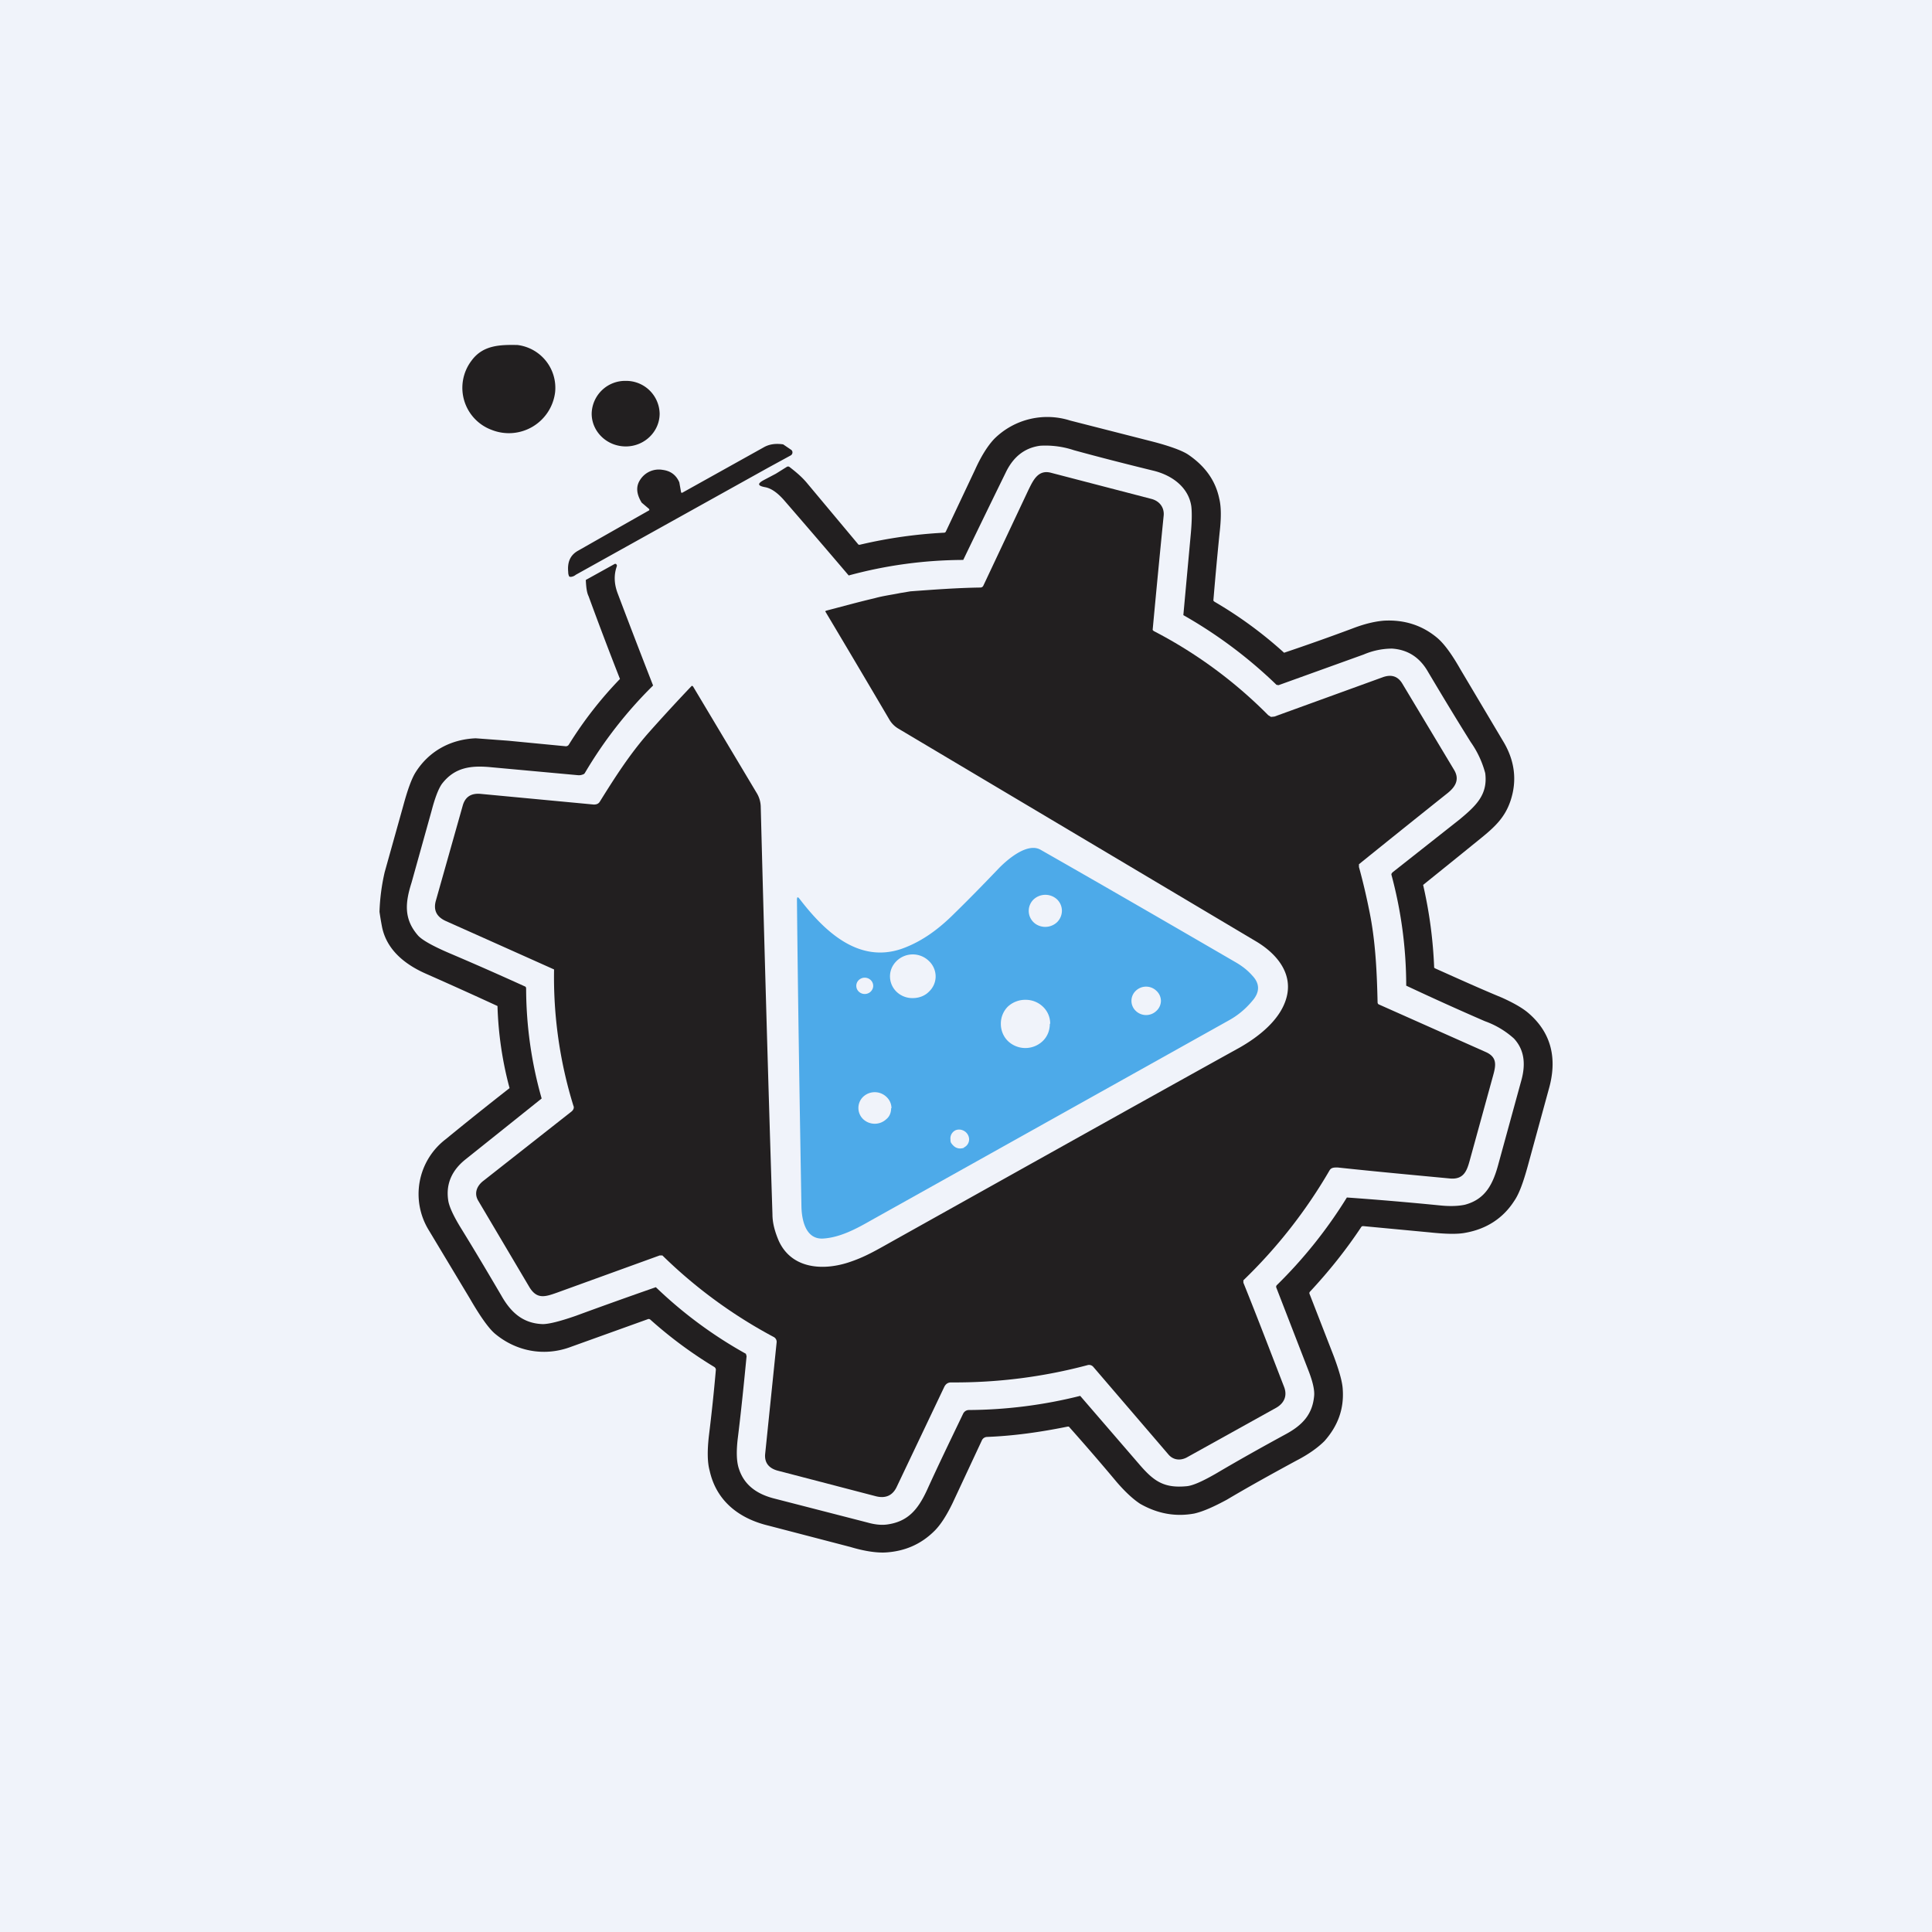<!-- by TradingView --><svg width="56" height="56" viewBox="0 0 56 56" xmlns="http://www.w3.org/2000/svg"><path fill="#F0F3FA" d="M0 0h56v56H0z"/><path d="M15 10a1.25 1.25 0 0 1 1.09 1.37 1.35 1.35 0 0 1-1.84 1.09 1.3 1.3 0 0 1-.58-2.01C14 10 14.5 9.99 15 10ZM18.14 12.94c.54 0 .98-.43.98-.95a.97.97 0 0 0-.98-.95.97.97 0 0 0-.99.95c0 .52.44.95.99.95ZM11 26.43a5.92 5.92 0 0 1 .15-1.15l.54-1.93c.13-.48.25-.8.36-.97.38-.6 1-.95 1.74-.98l.94.07 1.66.16a.1.1 0 0 0 .1-.05 11.27 11.27 0 0 1 1.48-1.9 108.78 108.78 0 0 1-.91-2.4c-.05-.1-.07-.25-.08-.47l.83-.46a.05.05 0 0 1 .05 0l.02.03v.03c-.09.25-.08.51.02.78a257.53 257.53 0 0 0 1.03 2.68 12.4 12.4 0 0 0-1.98 2.54.1.1 0 0 1-.06.04.3.3 0 0 1-.13.02l-2.51-.23c-.6-.06-1.07 0-1.44.48-.1.14-.2.4-.3.78l-.58 2.08c-.18.57-.24 1.05.19 1.54.12.13.42.3.91.51.8.34 1.52.66 2.18.96.03.01.04.03.04.07a11.73 11.73 0 0 0 .45 3.18 1613.17 1613.17 0 0 1-2.2 1.76c-.38.3-.58.69-.51 1.18.02.17.14.44.36.8.42.68.81 1.34 1.18 1.97.27.48.62.81 1.2.83.18 0 .5-.08.96-.24a142.93 142.93 0 0 1 2.32-.83 12.57 12.57 0 0 0 2.61 1.93l.02.07c-.08.82-.16 1.62-.26 2.42-.04.37-.03.65.04.85.14.43.47.71 1 .85l2.72.7c.21.06.4.08.56.06.62-.08.91-.44 1.17-1 .34-.75.7-1.49 1.05-2.22.04-.07.1-.1.17-.1a13.56 13.56 0 0 0 3.22-.41 10219.63 10219.63 0 0 1 1.7 1.97c.42.49.71.71 1.37.65.18-.01.47-.14.87-.37.66-.39 1.34-.77 2.02-1.14.48-.26.77-.57.82-1.1.02-.17-.04-.43-.17-.76l-.93-2.4c0-.02 0-.04.02-.06a13.5 13.5 0 0 0 2.03-2.54 95.74 95.74 0 0 1 2.7.23c.29.03.53.02.72-.02.6-.16.82-.6.98-1.21l.65-2.37c.15-.52.08-.93-.21-1.24a2.52 2.52 0 0 0-.84-.5 84.6 84.6 0 0 1-2.28-1.03 12.4 12.4 0 0 0-.43-3.22c0-.03.02-.05.04-.07l1.94-1.53c.48-.4.82-.72.74-1.34a2.82 2.82 0 0 0-.42-.9c-.42-.67-.83-1.35-1.24-2.04-.24-.42-.59-.64-1.04-.67a2.1 2.1 0 0 0-.82.17l-2.47.89-.06-.01a13.37 13.37 0 0 0-2.7-2.02 3224.87 3224.87 0 0 1 .22-2.4c.03-.35.03-.6.01-.76-.08-.53-.53-.88-1.07-1.02-.82-.2-1.6-.4-2.33-.6a2.6 2.6 0 0 0-.98-.13c-.45.06-.78.32-1 .78a449.94 449.94 0 0 0-1.23 2.53 12.8 12.8 0 0 0-3.32.45 304.51 304.51 0 0 0-1.89-2.2c-.18-.2-.36-.33-.54-.36-.21-.04-.22-.1-.04-.2l.36-.19.32-.2a.07.07 0 0 1 .08.01c.18.14.35.28.5.46l1.48 1.77c.01.02.03.02.05.02a13.67 13.67 0 0 1 2.46-.35l.03-.02.85-1.8c.18-.4.37-.7.56-.9a2.18 2.18 0 0 1 2.2-.53l2.39.61c.5.13.85.26 1.02.37.49.33.8.75.91 1.28.06.24.06.57.01 1a108.75 108.75 0 0 0-.18 1.96l.03.03a11.96 11.96 0 0 1 2.02 1.48 64.21 64.21 0 0 0 2-.71c.34-.13.64-.2.9-.22.58-.03 1.1.13 1.54.5.2.17.42.47.67.91l1.23 2.07c.35.57.42 1.16.22 1.75-.16.47-.44.74-.86 1.08a572.2 572.2 0 0 1-1.67 1.35 12.88 12.88 0 0 1 .32 2.4l.03.02c.67.3 1.31.59 1.94.85.33.15.6.3.78.46.64.56.83 1.3.57 2.2l-.61 2.23c-.13.47-.25.8-.39 1-.32.5-.8.81-1.4.92-.24.05-.59.04-1.06-.01l-1.91-.18c-.03 0-.04 0-.06.02-.45.68-.95 1.3-1.49 1.88a.06.06 0 0 0-.01.07l.7 1.8c.16.43.25.75.26.96.04.57-.14 1.06-.53 1.5-.18.18-.45.38-.82.57-.7.38-1.37.75-2.01 1.13-.37.2-.68.34-.94.4-.54.1-1.06.01-1.57-.28-.2-.13-.43-.34-.68-.63a67.8 67.8 0 0 0-1.39-1.61h-.03c-.79.16-1.56.27-2.34.3a.17.17 0 0 0-.15.1l-.85 1.82c-.17.35-.34.62-.52.8-.4.4-.88.6-1.44.63-.26.01-.6-.04-1-.16l-2.38-.62c-.87-.21-1.51-.73-1.7-1.59-.07-.25-.07-.6-.02-1.03a53 53 0 0 0 .2-1.9.1.1 0 0 0-.05-.08 12.4 12.4 0 0 1-1.85-1.37.07.07 0 0 0-.08-.01l-2.28.82c-.75.26-1.54.1-2.14-.4-.18-.15-.43-.5-.73-1.02l-1.19-1.98a2 2 0 0 1 .49-2.64 99.1 99.1 0 0 1 1.85-1.48 10.32 10.32 0 0 1-.35-2.38 142.48 142.48 0 0 0-2.06-.93c-.62-.27-1.16-.7-1.29-1.38a9.84 9.84 0 0 1-.07-.42ZM22.7 12.88l.22.15a.1.1 0 0 1 .04.04.1.1 0 0 1-.04.13l-.66.36-5.57 3.1a.26.26 0 0 1-.14.06c-.03 0-.05 0-.06-.03a.28.28 0 0 1-.02-.11c-.03-.3.07-.5.29-.62a1493.72 1493.72 0 0 1 2.06-1.17v-.03l-.02-.02-.2-.17c-.16-.26-.17-.48-.04-.67a.64.64 0 0 1 .65-.28c.23.03.39.15.48.36l.05.28c0 .02.02.03.04.02l2.35-1.31c.17-.1.36-.12.57-.09Z" fill="#221F20"/><path d="m39.98 29.12 3.1 1.38c.32.15.28.38.2.67l-.68 2.47c-.08.29-.17.55-.56.52-1.06-.1-2.15-.2-3.27-.32-.1 0-.18 0-.23.08a14.62 14.62 0 0 1-2.5 3.19v.07c.42 1.04.8 2.04 1.18 3.02.1.26 0 .47-.22.6l-2.61 1.45c-.2.1-.4.06-.53-.1l-2.17-2.53a.16.16 0 0 0-.17-.05c-1.28.34-2.6.51-3.95.5-.1 0-.16.05-.2.13L26 43.08c-.12.27-.33.36-.61.29l-2.84-.74c-.27-.07-.4-.24-.37-.5l.33-3.21a.16.16 0 0 0-.09-.17 14.05 14.05 0 0 1-3.22-2.36h-.08l-2.98 1.08c-.34.12-.58.2-.8-.17l-1.48-2.5c-.13-.22-.03-.44.16-.58l2.53-1.99c.07-.05.1-.12.07-.18a12.62 12.62 0 0 1-.56-3.95 2442.45 2442.45 0 0 0-3.13-1.4c-.27-.12-.37-.31-.3-.58l.78-2.76c.07-.26.24-.37.51-.35l3.29.31c.08 0 .14-.02.18-.09.43-.69.85-1.35 1.4-1.98a54.42 54.42 0 0 1 1.26-1.37.05.05 0 0 1 .04.02l1.84 3.08a.8.8 0 0 1 .12.39c.1 3.84.21 7.79.34 11.83 0 .25.07.5.18.76.36.8 1.24.88 2 .64.5-.16.81-.35 1.4-.68 3.33-1.86 6.65-3.72 9.97-5.56.56-.32 1.16-.8 1.34-1.41.22-.73-.28-1.32-.9-1.68l-10.34-6.15a.73.73 0 0 1-.26-.26 548.4 548.4 0 0 0-1.86-3.14l.01-.01.02-.01c.46-.12.93-.25 1.4-.36.25-.07.5-.1.74-.15l.3-.05c.68-.05 1.35-.1 2.02-.11.05 0 .08-.02.1-.07l1.3-2.76c.13-.26.27-.59.64-.5l2.92.76c.24.06.38.25.36.48a484.5 484.5 0 0 0-.32 3.32l.03.03a13.23 13.23 0 0 1 3.32 2.44l.08.05.1-.01 3.14-1.14c.25-.09.44-.03.57.19l1.5 2.5c.16.27.04.48-.18.66a494.5 494.5 0 0 0-2.58 2.07v.08c.11.4.21.82.3 1.27.18.87.22 1.77.24 2.65 0 .04.02.06.05.07Z" fill="#221F20"/><path d="M25.2 35.4c-.42.24-.87.47-1.34.5-.51.03-.62-.54-.63-.92-.05-2.92-.1-5.88-.13-8.9 0-.08.02-.1.08-.02.7.91 1.69 1.88 2.96 1.44.59-.21 1.08-.58 1.52-1.02.42-.41.84-.84 1.28-1.3.24-.25.83-.77 1.22-.55 2 1.14 3.88 2.23 5.67 3.27.17.1.33.22.47.38.22.23.22.48 0 .73-.2.24-.42.42-.67.56L25.2 35.4Zm5.58-9a.46.46 0 0 0-.14-.33.5.5 0 0 0-.68 0 .46.46 0 0 0 .15.76.5.5 0 0 0 .53-.1.47.47 0 0 0 .14-.33Zm-3.66 1.9a.62.62 0 0 0-.2-.45.67.67 0 0 0-1.07.2.62.62 0 0 0 .14.7.66.66 0 0 0 .47.18c.17 0 .34-.06.46-.18.13-.12.2-.28.2-.45Zm-1.81.28a.23.23 0 0 0-.07-.17.25.25 0 0 0-.35 0 .23.23 0 0 0 0 .33.25.25 0 0 0 .35 0c.04-.04.07-.1.07-.16Zm8.34.43a.4.4 0 0 0-.13-.29.43.43 0 0 0-.6 0 .4.4 0 0 0 0 .58.43.43 0 0 0 .6 0 .4.4 0 0 0 .13-.29Zm-3.21.67a.67.67 0 0 0-.21-.5.72.72 0 0 0-.5-.2.74.74 0 0 0-.52.2.7.7 0 0 0-.2.5c0 .18.07.36.2.49a.73.73 0 0 0 1.02 0c.13-.13.2-.3.2-.5Zm-4.6 2.44a.45.45 0 0 0-.15-.33.49.49 0 0 0-.67 0 .45.45 0 0 0 0 .65.49.49 0 0 0 .67 0c.1-.08.14-.2.14-.32Zm2.1 1.14a.26.26 0 0 0 .15-.25.29.29 0 0 0-.19-.25.27.27 0 0 0-.2 0 .26.26 0 0 0-.15.27c0 .03 0 .07.02.1.04.06.1.12.16.14.07.03.15.02.21 0Z" fill="#4DAAE9"/></svg>
